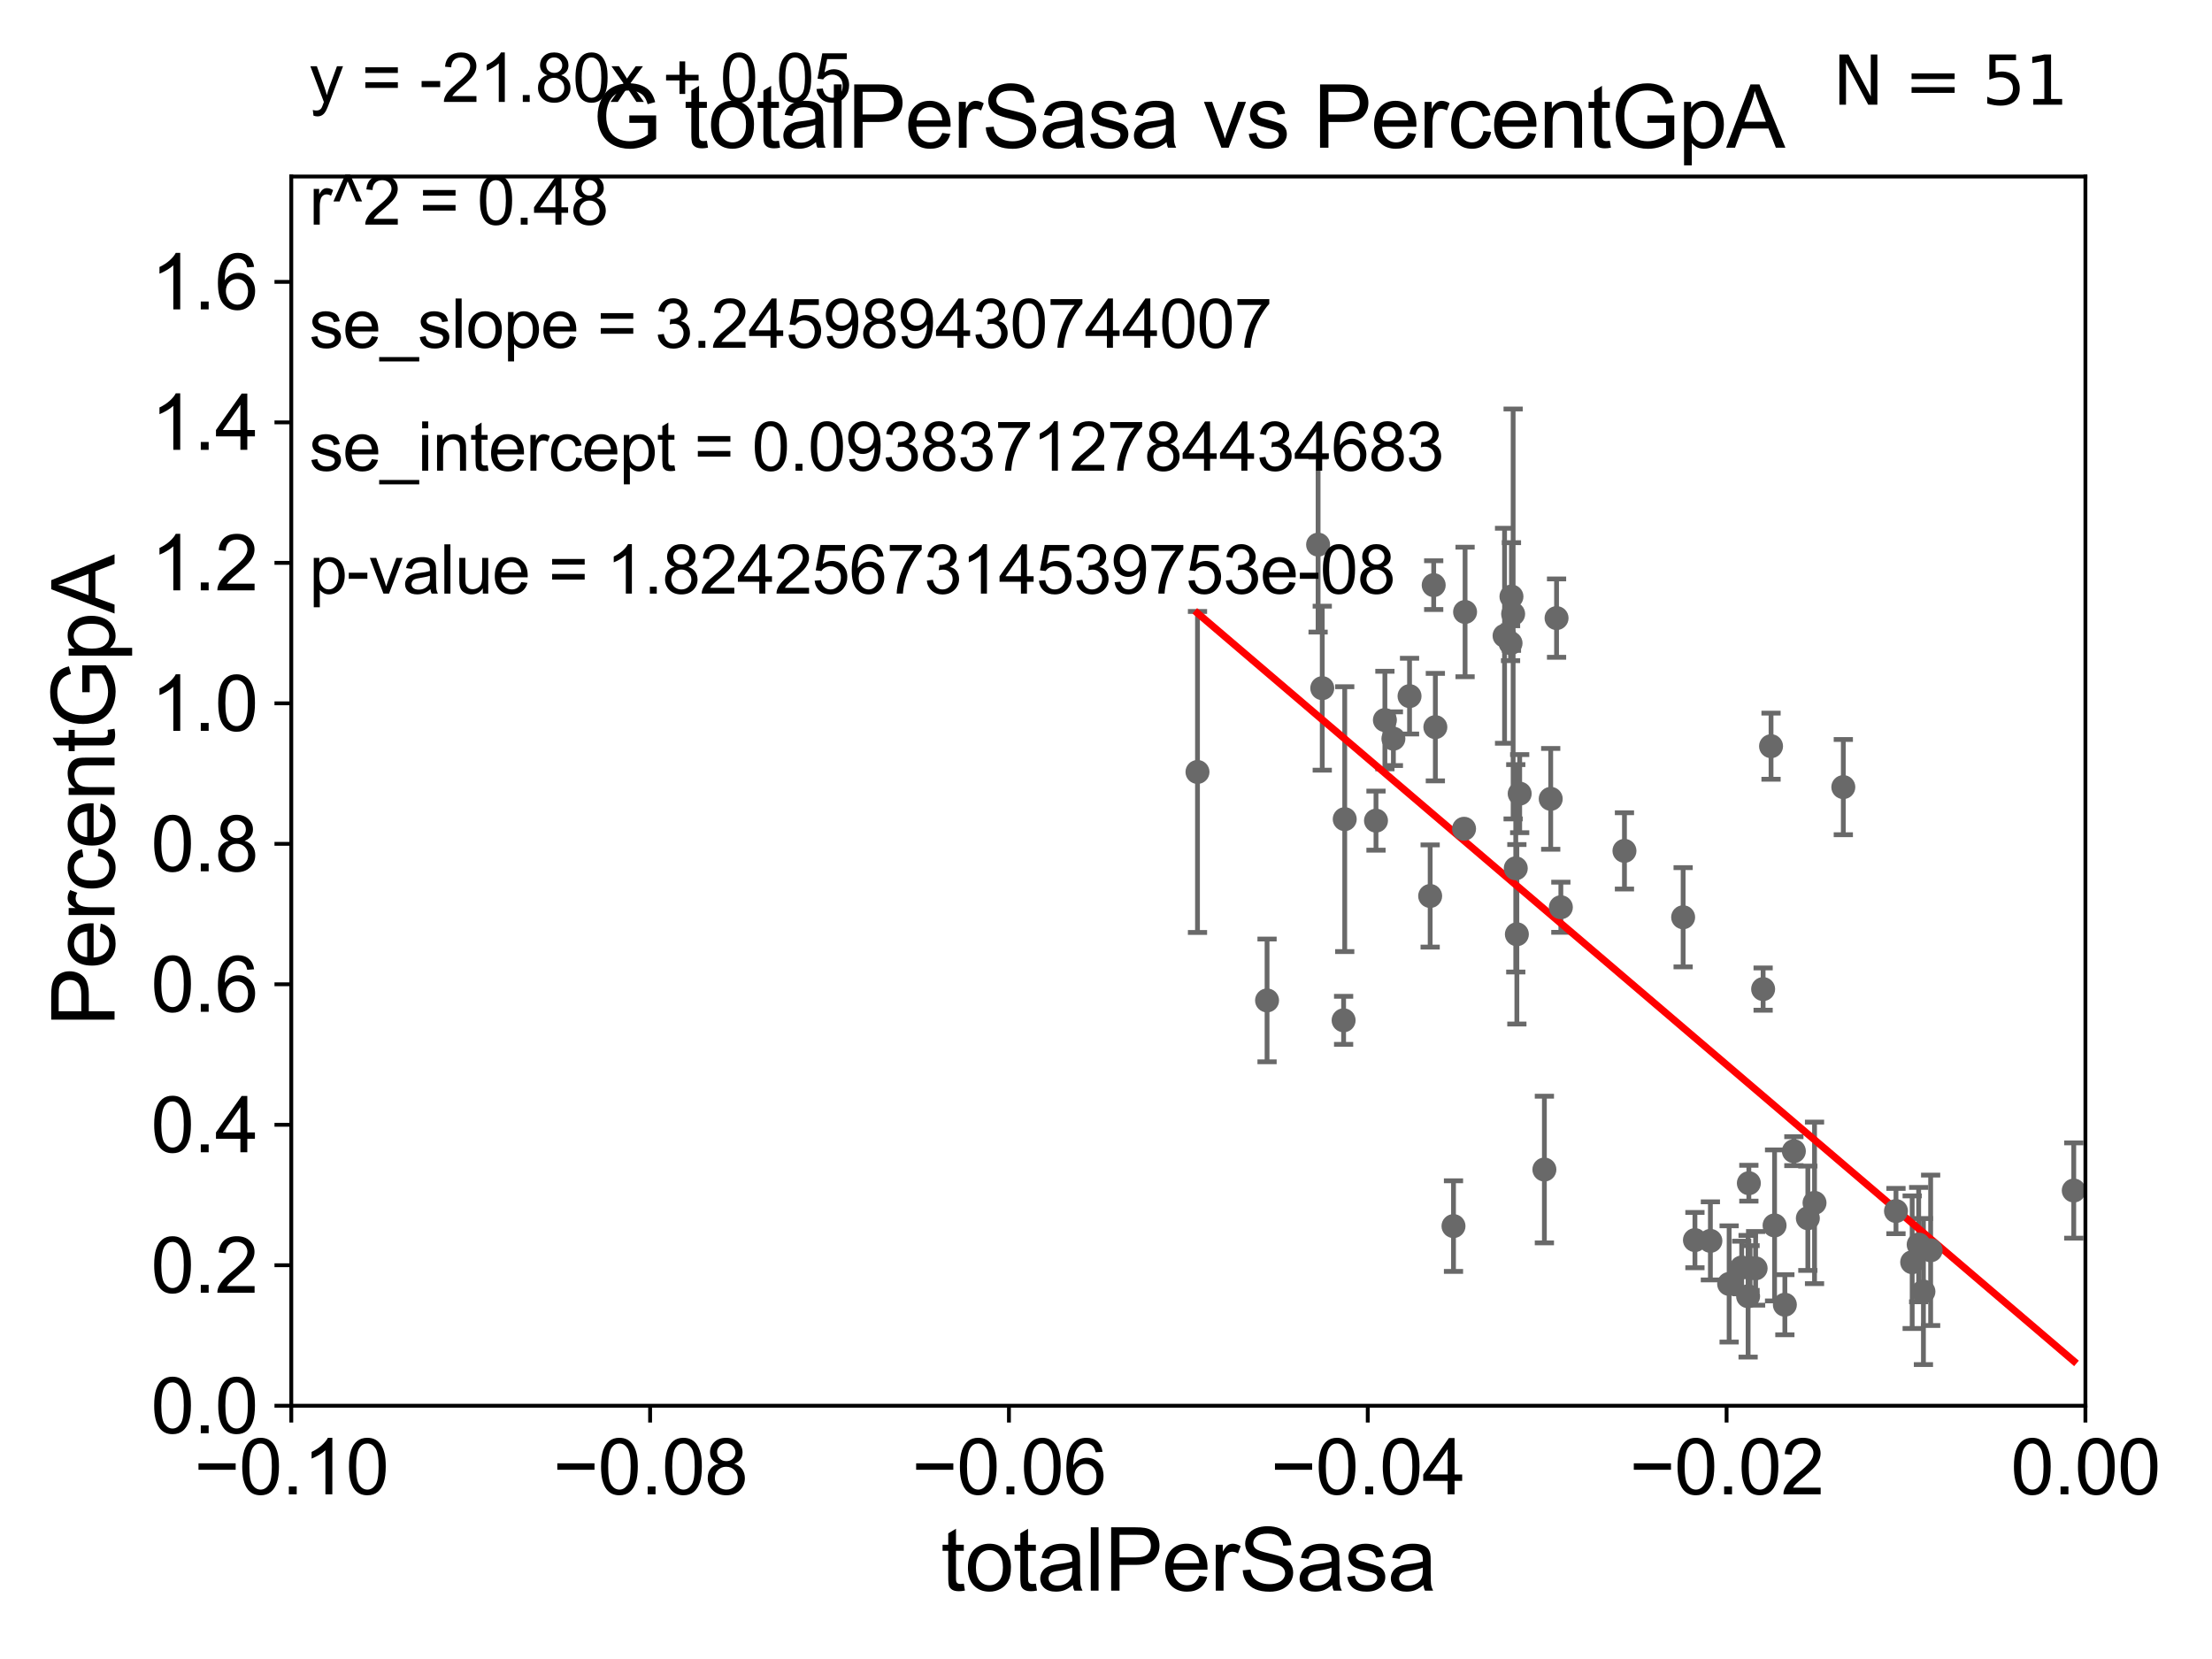 <?xml version="1.0" encoding="utf-8" standalone="no"?>
<!DOCTYPE svg PUBLIC "-//W3C//DTD SVG 1.1//EN"
  "http://www.w3.org/Graphics/SVG/1.1/DTD/svg11.dtd">
<svg xmlns:xlink="http://www.w3.org/1999/xlink" width="460.8pt" height="345.6pt" viewBox="0 0 460.8 345.6" xmlns="http://www.w3.org/2000/svg" version="1.1">
 <defs>
  <style type="text/css">*{stroke-linejoin: round; stroke-linecap: butt}</style>
 </defs>
 <g id="figure_1">
  <g id="patch_1">
   <path d="M 0 345.6 
L 460.8 345.6 
L 460.8 0 
L 0 0 
z
" style="fill: #ffffff"/>
  </g>
  <g id="axes_1">
   <g id="patch_2">
    <path d="M 60.68 292.84 
L 434.43 292.84 
L 434.43 36.775 
L 60.68 36.775 
z
" style="fill: #ffffff"/>
   </g>
   <g id="PathCollection_1">
    <defs>
     <path id="mc52104bd6b" d="M 0 1.118 
C 0.297 1.118 0.581 1 0.791 0.791 
C 1 0.581 1.118 0.297 1.118 0 
C 1.118 -0.297 1 -0.581 0.791 -0.791 
C 0.581 -1 0.297 -1.118 0 -1.118 
C -0.297 -1.118 -0.581 -1 -0.791 -0.791 
C -1 -0.581 -1.118 -0.297 -1.118 0 
C -1.118 0.297 -1 0.581 -0.791 0.791 
C -0.581 1 -0.297 1.118 0 1.118 
z
" style="stroke: #696969"/>
    </defs>
    <g clip-path="url(#p076caa10b2)">
     <use xlink:href="#mc52104bd6b" x="249.459" y="160.814" style="fill: #696969; stroke: #696969"/>
     <use xlink:href="#mc52104bd6b" x="350.628" y="191.082" style="fill: #696969; stroke: #696969"/>
     <use xlink:href="#mc52104bd6b" x="356.305" y="258.495" style="fill: #696969; stroke: #696969"/>
     <use xlink:href="#mc52104bd6b" x="364.318" y="246.482" style="fill: #696969; stroke: #696969"/>
     <use xlink:href="#mc52104bd6b" x="365.728" y="264.219" style="fill: #696969; stroke: #696969"/>
     <use xlink:href="#mc52104bd6b" x="302.79" y="255.418" style="fill: #696969; stroke: #696969"/>
     <use xlink:href="#mc52104bd6b" x="360.211" y="267.466" style="fill: #696969; stroke: #696969"/>
     <use xlink:href="#mc52104bd6b" x="353.086" y="258.335" style="fill: #696969; stroke: #696969"/>
     <use xlink:href="#mc52104bd6b" x="368.94" y="155.446" style="fill: #696969; stroke: #696969"/>
     <use xlink:href="#mc52104bd6b" x="364.163" y="270.034" style="fill: #696969; stroke: #696969"/>
     <use xlink:href="#mc52104bd6b" x="364.571" y="264.146" style="fill: #696969; stroke: #696969"/>
     <use xlink:href="#mc52104bd6b" x="324.259" y="128.76" style="fill: #696969; stroke: #696969"/>
     <use xlink:href="#mc52104bd6b" x="367.291" y="206.043" style="fill: #696969; stroke: #696969"/>
     <use xlink:href="#mc52104bd6b" x="383.996" y="163.969" style="fill: #696969; stroke: #696969"/>
     <use xlink:href="#mc52104bd6b" x="376.608" y="253.784" style="fill: #696969; stroke: #696969"/>
     <use xlink:href="#mc52104bd6b" x="371.82" y="271.795" style="fill: #696969; stroke: #696969"/>
     <use xlink:href="#mc52104bd6b" x="369.676" y="255.278" style="fill: #696969; stroke: #696969"/>
     <use xlink:href="#mc52104bd6b" x="377.999" y="250.581" style="fill: #696969; stroke: #696969"/>
     <use xlink:href="#mc52104bd6b" x="373.695" y="239.809" style="fill: #696969; stroke: #696969"/>
     <use xlink:href="#mc52104bd6b" x="398.343" y="262.939" style="fill: #696969; stroke: #696969"/>
     <use xlink:href="#mc52104bd6b" x="394.969" y="252.283" style="fill: #696969; stroke: #696969"/>
     <use xlink:href="#mc52104bd6b" x="399.694" y="259.271" style="fill: #696969; stroke: #696969"/>
     <use xlink:href="#mc52104bd6b" x="402.188" y="260.463" style="fill: #696969; stroke: #696969"/>
     <use xlink:href="#mc52104bd6b" x="362.825" y="264.045" style="fill: #696969; stroke: #696969"/>
     <use xlink:href="#mc52104bd6b" x="400.686" y="269.055" style="fill: #696969; stroke: #696969"/>
     <use xlink:href="#mc52104bd6b" x="315.762" y="180.884" style="fill: #696969; stroke: #696969"/>
     <use xlink:href="#mc52104bd6b" x="321.724" y="243.637" style="fill: #696969; stroke: #696969"/>
     <use xlink:href="#mc52104bd6b" x="275.45" y="143.356" style="fill: #696969; stroke: #696969"/>
     <use xlink:href="#mc52104bd6b" x="274.585" y="113.457" style="fill: #696969; stroke: #696969"/>
     <use xlink:href="#mc52104bd6b" x="288.499" y="150.001" style="fill: #696969; stroke: #696969"/>
     <use xlink:href="#mc52104bd6b" x="297.928" y="186.652" style="fill: #696969; stroke: #696969"/>
     <use xlink:href="#mc52104bd6b" x="286.645" y="170.955" style="fill: #696969; stroke: #696969"/>
     <use xlink:href="#mc52104bd6b" x="263.951" y="208.407" style="fill: #696969; stroke: #696969"/>
     <use xlink:href="#mc52104bd6b" x="293.633" y="145.017" style="fill: #696969; stroke: #696969"/>
     <use xlink:href="#mc52104bd6b" x="280.131" y="170.644" style="fill: #696969; stroke: #696969"/>
     <use xlink:href="#mc52104bd6b" x="279.899" y="212.55" style="fill: #696969; stroke: #696969"/>
     <use xlink:href="#mc52104bd6b" x="313.428" y="132.439" style="fill: #696969; stroke: #696969"/>
     <use xlink:href="#mc52104bd6b" x="338.404" y="177.251" style="fill: #696969; stroke: #696969"/>
     <use xlink:href="#mc52104bd6b" x="299.01" y="151.474" style="fill: #696969; stroke: #696969"/>
     <use xlink:href="#mc52104bd6b" x="304.99" y="172.647" style="fill: #696969; stroke: #696969"/>
     <use xlink:href="#mc52104bd6b" x="298.665" y="121.894" style="fill: #696969; stroke: #696969"/>
     <use xlink:href="#mc52104bd6b" x="316.578" y="165.328" style="fill: #696969; stroke: #696969"/>
     <use xlink:href="#mc52104bd6b" x="323.042" y="166.416" style="fill: #696969; stroke: #696969"/>
     <use xlink:href="#mc52104bd6b" x="290.269" y="153.884" style="fill: #696969; stroke: #696969"/>
     <use xlink:href="#mc52104bd6b" x="314.863" y="124.27" style="fill: #696969; stroke: #696969"/>
     <use xlink:href="#mc52104bd6b" x="315.215" y="127.898" style="fill: #696969; stroke: #696969"/>
     <use xlink:href="#mc52104bd6b" x="314.675" y="133.988" style="fill: #696969; stroke: #696969"/>
     <use xlink:href="#mc52104bd6b" x="315.991" y="194.625" style="fill: #696969; stroke: #696969"/>
     <use xlink:href="#mc52104bd6b" x="325.155" y="188.992" style="fill: #696969; stroke: #696969"/>
     <use xlink:href="#mc52104bd6b" x="305.203" y="127.485" style="fill: #696969; stroke: #696969"/>
     <use xlink:href="#mc52104bd6b" x="432.001" y="248.006" style="fill: #696969; stroke: #696969"/>
    </g>
   </g>
   <g id="matplotlib.axis_1">
    <g id="xtick_1">
     <g id="line2d_1">
      <defs>
       <path id="mf4abb514cb" d="M 0 0 
L 0 3.5 
" style="stroke: #000000; stroke-width: 0.8"/>
      </defs>
      <g>
       <use xlink:href="#mf4abb514cb" x="60.68" y="292.84" style="stroke: #000000; stroke-width: 0.8"/>
      </g>
     </g>
     <g id="text_1">
      <!-- −0.10 -->
      <g transform="translate(40.439 311.293)scale(0.16 -0.16)">
       <defs>
        <path id="ArialMT-2212" d="M 3381 1997 
L 356 1997 
L 356 2522 
L 3381 2522 
L 3381 1997 
z
" transform="scale(0.016)"/>
        <path id="ArialMT-30" d="M 266 2259 
Q 266 3072 433 3567 
Q 600 4063 929 4331 
Q 1259 4600 1759 4600 
Q 2128 4600 2406 4451 
Q 2684 4303 2865 4023 
Q 3047 3744 3150 3342 
Q 3253 2941 3253 2259 
Q 3253 1453 3087 958 
Q 2922 463 2592 192 
Q 2263 -78 1759 -78 
Q 1097 -78 719 397 
Q 266 969 266 2259 
z
M 844 2259 
Q 844 1131 1108 757 
Q 1372 384 1759 384 
Q 2147 384 2411 759 
Q 2675 1134 2675 2259 
Q 2675 3391 2411 3762 
Q 2147 4134 1753 4134 
Q 1366 4134 1134 3806 
Q 844 3388 844 2259 
z
" transform="scale(0.016)"/>
        <path id="ArialMT-2e" d="M 581 0 
L 581 641 
L 1222 641 
L 1222 0 
L 581 0 
z
" transform="scale(0.016)"/>
        <path id="ArialMT-31" d="M 2384 0 
L 1822 0 
L 1822 3584 
Q 1619 3391 1289 3197 
Q 959 3003 697 2906 
L 697 3450 
Q 1169 3672 1522 3987 
Q 1875 4303 2022 4600 
L 2384 4600 
L 2384 0 
z
" transform="scale(0.016)"/>
       </defs>
       <use xlink:href="#ArialMT-2212"/>
       <use xlink:href="#ArialMT-30" x="58.398"/>
       <use xlink:href="#ArialMT-2e" x="114.014"/>
       <use xlink:href="#ArialMT-31" x="141.797"/>
       <use xlink:href="#ArialMT-30" x="197.412"/>
      </g>
     </g>
    </g>
    <g id="xtick_2">
     <g id="line2d_2">
      <g>
       <use xlink:href="#mf4abb514cb" x="135.43" y="292.84" style="stroke: #000000; stroke-width: 0.8"/>
      </g>
     </g>
     <g id="text_2">
      <!-- −0.08 -->
      <g transform="translate(115.189 311.293)scale(0.16 -0.16)">
       <defs>
        <path id="ArialMT-38" d="M 1131 2484 
Q 781 2613 612 2850 
Q 444 3088 444 3419 
Q 444 3919 803 4259 
Q 1163 4600 1759 4600 
Q 2359 4600 2725 4251 
Q 3091 3903 3091 3403 
Q 3091 3084 2923 2848 
Q 2756 2613 2416 2484 
Q 2838 2347 3058 2040 
Q 3278 1734 3278 1309 
Q 3278 722 2862 322 
Q 2447 -78 1769 -78 
Q 1091 -78 675 323 
Q 259 725 259 1325 
Q 259 1772 486 2073 
Q 713 2375 1131 2484 
z
M 1019 3438 
Q 1019 3113 1228 2906 
Q 1438 2700 1772 2700 
Q 2097 2700 2305 2904 
Q 2513 3109 2513 3406 
Q 2513 3716 2298 3927 
Q 2084 4138 1766 4138 
Q 1444 4138 1231 3931 
Q 1019 3725 1019 3438 
z
M 838 1322 
Q 838 1081 952 856 
Q 1066 631 1291 507 
Q 1516 384 1775 384 
Q 2178 384 2440 643 
Q 2703 903 2703 1303 
Q 2703 1709 2433 1975 
Q 2163 2241 1756 2241 
Q 1359 2241 1098 1978 
Q 838 1716 838 1322 
z
" transform="scale(0.016)"/>
       </defs>
       <use xlink:href="#ArialMT-2212"/>
       <use xlink:href="#ArialMT-30" x="58.398"/>
       <use xlink:href="#ArialMT-2e" x="114.014"/>
       <use xlink:href="#ArialMT-30" x="141.797"/>
       <use xlink:href="#ArialMT-38" x="197.412"/>
      </g>
     </g>
    </g>
    <g id="xtick_3">
     <g id="line2d_3">
      <g>
       <use xlink:href="#mf4abb514cb" x="210.18" y="292.84" style="stroke: #000000; stroke-width: 0.8"/>
      </g>
     </g>
     <g id="text_3">
      <!-- −0.06 -->
      <g transform="translate(189.939 311.293)scale(0.16 -0.16)">
       <defs>
        <path id="ArialMT-36" d="M 3184 3459 
L 2625 3416 
Q 2550 3747 2413 3897 
Q 2184 4138 1850 4138 
Q 1581 4138 1378 3988 
Q 1113 3794 959 3422 
Q 806 3050 800 2363 
Q 1003 2672 1297 2822 
Q 1591 2972 1913 2972 
Q 2475 2972 2870 2558 
Q 3266 2144 3266 1488 
Q 3266 1056 3080 686 
Q 2894 316 2569 119 
Q 2244 -78 1831 -78 
Q 1128 -78 684 439 
Q 241 956 241 2144 
Q 241 3472 731 4075 
Q 1159 4600 1884 4600 
Q 2425 4600 2770 4297 
Q 3116 3994 3184 3459 
z
M 888 1484 
Q 888 1194 1011 928 
Q 1134 663 1356 523 
Q 1578 384 1822 384 
Q 2178 384 2434 671 
Q 2691 959 2691 1453 
Q 2691 1928 2437 2201 
Q 2184 2475 1800 2475 
Q 1419 2475 1153 2201 
Q 888 1928 888 1484 
z
" transform="scale(0.016)"/>
       </defs>
       <use xlink:href="#ArialMT-2212"/>
       <use xlink:href="#ArialMT-30" x="58.398"/>
       <use xlink:href="#ArialMT-2e" x="114.014"/>
       <use xlink:href="#ArialMT-30" x="141.797"/>
       <use xlink:href="#ArialMT-36" x="197.412"/>
      </g>
     </g>
    </g>
    <g id="xtick_4">
     <g id="line2d_4">
      <g>
       <use xlink:href="#mf4abb514cb" x="284.93" y="292.84" style="stroke: #000000; stroke-width: 0.8"/>
      </g>
     </g>
     <g id="text_4">
      <!-- −0.04 -->
      <g transform="translate(264.689 311.293)scale(0.16 -0.16)">
       <defs>
        <path id="ArialMT-34" d="M 2069 0 
L 2069 1097 
L 81 1097 
L 81 1613 
L 2172 4581 
L 2631 4581 
L 2631 1613 
L 3250 1613 
L 3250 1097 
L 2631 1097 
L 2631 0 
L 2069 0 
z
M 2069 1613 
L 2069 3678 
L 634 1613 
L 2069 1613 
z
" transform="scale(0.016)"/>
       </defs>
       <use xlink:href="#ArialMT-2212"/>
       <use xlink:href="#ArialMT-30" x="58.398"/>
       <use xlink:href="#ArialMT-2e" x="114.014"/>
       <use xlink:href="#ArialMT-30" x="141.797"/>
       <use xlink:href="#ArialMT-34" x="197.412"/>
      </g>
     </g>
    </g>
    <g id="xtick_5">
     <g id="line2d_5">
      <g>
       <use xlink:href="#mf4abb514cb" x="359.68" y="292.84" style="stroke: #000000; stroke-width: 0.8"/>
      </g>
     </g>
     <g id="text_5">
      <!-- −0.02 -->
      <g transform="translate(339.439 311.293)scale(0.16 -0.16)">
       <defs>
        <path id="ArialMT-32" d="M 3222 541 
L 3222 0 
L 194 0 
Q 188 203 259 391 
Q 375 700 629 1000 
Q 884 1300 1366 1694 
Q 2113 2306 2375 2664 
Q 2638 3022 2638 3341 
Q 2638 3675 2398 3904 
Q 2159 4134 1775 4134 
Q 1369 4134 1125 3890 
Q 881 3647 878 3216 
L 300 3275 
Q 359 3922 746 4261 
Q 1134 4600 1788 4600 
Q 2447 4600 2831 4234 
Q 3216 3869 3216 3328 
Q 3216 3053 3103 2787 
Q 2991 2522 2730 2228 
Q 2469 1934 1863 1422 
Q 1356 997 1212 845 
Q 1069 694 975 541 
L 3222 541 
z
" transform="scale(0.016)"/>
       </defs>
       <use xlink:href="#ArialMT-2212"/>
       <use xlink:href="#ArialMT-30" x="58.398"/>
       <use xlink:href="#ArialMT-2e" x="114.014"/>
       <use xlink:href="#ArialMT-30" x="141.797"/>
       <use xlink:href="#ArialMT-32" x="197.412"/>
      </g>
     </g>
    </g>
    <g id="xtick_6">
     <g id="line2d_6">
      <g>
       <use xlink:href="#mf4abb514cb" x="434.43" y="292.84" style="stroke: #000000; stroke-width: 0.8"/>
      </g>
     </g>
     <g id="text_6">
      <!-- 0.00 -->
      <g transform="translate(418.861 311.293)scale(0.16 -0.16)">
       <use xlink:href="#ArialMT-30"/>
       <use xlink:href="#ArialMT-2e" x="55.615"/>
       <use xlink:href="#ArialMT-30" x="83.398"/>
       <use xlink:href="#ArialMT-30" x="139.014"/>
      </g>
     </g>
    </g>
    <g id="text_7">
     <!-- totalPerSasa -->
     <g transform="translate(196.027 331.357)scale(0.18 -0.18)">
      <defs>
       <path id="ArialMT-74" d="M 1650 503 
L 1731 6 
Q 1494 -44 1306 -44 
Q 1000 -44 831 53 
Q 663 150 594 308 
Q 525 466 525 972 
L 525 2881 
L 113 2881 
L 113 3319 
L 525 3319 
L 525 4141 
L 1084 4478 
L 1084 3319 
L 1650 3319 
L 1650 2881 
L 1084 2881 
L 1084 941 
Q 1084 700 1114 631 
Q 1144 563 1211 522 
Q 1278 481 1403 481 
Q 1497 481 1650 503 
z
" transform="scale(0.016)"/>
       <path id="ArialMT-6f" d="M 213 1659 
Q 213 2581 725 3025 
Q 1153 3394 1769 3394 
Q 2453 3394 2887 2945 
Q 3322 2497 3322 1706 
Q 3322 1066 3130 698 
Q 2938 331 2570 128 
Q 2203 -75 1769 -75 
Q 1072 -75 642 372 
Q 213 819 213 1659 
z
M 791 1659 
Q 791 1022 1069 705 
Q 1347 388 1769 388 
Q 2188 388 2466 706 
Q 2744 1025 2744 1678 
Q 2744 2294 2464 2611 
Q 2184 2928 1769 2928 
Q 1347 2928 1069 2612 
Q 791 2297 791 1659 
z
" transform="scale(0.016)"/>
       <path id="ArialMT-61" d="M 2588 409 
Q 2275 144 1986 34 
Q 1697 -75 1366 -75 
Q 819 -75 525 192 
Q 231 459 231 875 
Q 231 1119 342 1320 
Q 453 1522 633 1644 
Q 813 1766 1038 1828 
Q 1203 1872 1538 1913 
Q 2219 1994 2541 2106 
Q 2544 2222 2544 2253 
Q 2544 2597 2384 2738 
Q 2169 2928 1744 2928 
Q 1347 2928 1158 2789 
Q 969 2650 878 2297 
L 328 2372 
Q 403 2725 575 2942 
Q 747 3159 1072 3276 
Q 1397 3394 1825 3394 
Q 2250 3394 2515 3294 
Q 2781 3194 2906 3042 
Q 3031 2891 3081 2659 
Q 3109 2516 3109 2141 
L 3109 1391 
Q 3109 606 3145 398 
Q 3181 191 3288 0 
L 2700 0 
Q 2613 175 2588 409 
z
M 2541 1666 
Q 2234 1541 1622 1453 
Q 1275 1403 1131 1340 
Q 988 1278 909 1158 
Q 831 1038 831 891 
Q 831 666 1001 516 
Q 1172 366 1500 366 
Q 1825 366 2078 508 
Q 2331 650 2450 897 
Q 2541 1088 2541 1459 
L 2541 1666 
z
" transform="scale(0.016)"/>
       <path id="ArialMT-6c" d="M 409 0 
L 409 4581 
L 972 4581 
L 972 0 
L 409 0 
z
" transform="scale(0.016)"/>
       <path id="ArialMT-50" d="M 494 0 
L 494 4581 
L 2222 4581 
Q 2678 4581 2919 4538 
Q 3256 4481 3484 4323 
Q 3713 4166 3852 3881 
Q 3991 3597 3991 3256 
Q 3991 2672 3619 2267 
Q 3247 1863 2275 1863 
L 1100 1863 
L 1100 0 
L 494 0 
z
M 1100 2403 
L 2284 2403 
Q 2872 2403 3119 2622 
Q 3366 2841 3366 3238 
Q 3366 3525 3220 3729 
Q 3075 3934 2838 4000 
Q 2684 4041 2272 4041 
L 1100 4041 
L 1100 2403 
z
" transform="scale(0.016)"/>
       <path id="ArialMT-65" d="M 2694 1069 
L 3275 997 
Q 3138 488 2766 206 
Q 2394 -75 1816 -75 
Q 1088 -75 661 373 
Q 234 822 234 1631 
Q 234 2469 665 2931 
Q 1097 3394 1784 3394 
Q 2450 3394 2872 2941 
Q 3294 2488 3294 1666 
Q 3294 1616 3291 1516 
L 816 1516 
Q 847 969 1125 678 
Q 1403 388 1819 388 
Q 2128 388 2347 550 
Q 2566 713 2694 1069 
z
M 847 1978 
L 2700 1978 
Q 2663 2397 2488 2606 
Q 2219 2931 1791 2931 
Q 1403 2931 1139 2672 
Q 875 2413 847 1978 
z
" transform="scale(0.016)"/>
       <path id="ArialMT-72" d="M 416 0 
L 416 3319 
L 922 3319 
L 922 2816 
Q 1116 3169 1280 3281 
Q 1444 3394 1641 3394 
Q 1925 3394 2219 3213 
L 2025 2691 
Q 1819 2813 1613 2813 
Q 1428 2813 1281 2702 
Q 1134 2591 1072 2394 
Q 978 2094 978 1738 
L 978 0 
L 416 0 
z
" transform="scale(0.016)"/>
       <path id="ArialMT-53" d="M 288 1472 
L 859 1522 
Q 900 1178 1048 958 
Q 1197 738 1509 602 
Q 1822 466 2213 466 
Q 2559 466 2825 569 
Q 3091 672 3220 851 
Q 3350 1031 3350 1244 
Q 3350 1459 3225 1620 
Q 3100 1781 2813 1891 
Q 2628 1963 1997 2114 
Q 1366 2266 1113 2400 
Q 784 2572 623 2826 
Q 463 3081 463 3397 
Q 463 3744 659 4045 
Q 856 4347 1234 4503 
Q 1613 4659 2075 4659 
Q 2584 4659 2973 4495 
Q 3363 4331 3572 4012 
Q 3781 3694 3797 3291 
L 3216 3247 
Q 3169 3681 2898 3903 
Q 2628 4125 2100 4125 
Q 1550 4125 1298 3923 
Q 1047 3722 1047 3438 
Q 1047 3191 1225 3031 
Q 1400 2872 2139 2705 
Q 2878 2538 3153 2413 
Q 3553 2228 3743 1945 
Q 3934 1663 3934 1294 
Q 3934 928 3725 604 
Q 3516 281 3123 101 
Q 2731 -78 2241 -78 
Q 1619 -78 1198 103 
Q 778 284 539 648 
Q 300 1013 288 1472 
z
" transform="scale(0.016)"/>
       <path id="ArialMT-73" d="M 197 991 
L 753 1078 
Q 800 744 1014 566 
Q 1228 388 1613 388 
Q 2000 388 2187 545 
Q 2375 703 2375 916 
Q 2375 1106 2209 1216 
Q 2094 1291 1634 1406 
Q 1016 1563 777 1677 
Q 538 1791 414 1992 
Q 291 2194 291 2438 
Q 291 2659 392 2848 
Q 494 3038 669 3163 
Q 800 3259 1026 3326 
Q 1253 3394 1513 3394 
Q 1903 3394 2198 3281 
Q 2494 3169 2634 2976 
Q 2775 2784 2828 2463 
L 2278 2388 
Q 2241 2644 2061 2787 
Q 1881 2931 1553 2931 
Q 1166 2931 1000 2803 
Q 834 2675 834 2503 
Q 834 2394 903 2306 
Q 972 2216 1119 2156 
Q 1203 2125 1616 2013 
Q 2213 1853 2448 1751 
Q 2684 1650 2818 1456 
Q 2953 1263 2953 975 
Q 2953 694 2789 445 
Q 2625 197 2315 61 
Q 2006 -75 1616 -75 
Q 969 -75 630 194 
Q 291 463 197 991 
z
" transform="scale(0.016)"/>
      </defs>
      <use xlink:href="#ArialMT-74"/>
      <use xlink:href="#ArialMT-6f" x="27.783"/>
      <use xlink:href="#ArialMT-74" x="83.398"/>
      <use xlink:href="#ArialMT-61" x="111.182"/>
      <use xlink:href="#ArialMT-6c" x="166.797"/>
      <use xlink:href="#ArialMT-50" x="189.014"/>
      <use xlink:href="#ArialMT-65" x="255.713"/>
      <use xlink:href="#ArialMT-72" x="311.328"/>
      <use xlink:href="#ArialMT-53" x="344.629"/>
      <use xlink:href="#ArialMT-61" x="411.328"/>
      <use xlink:href="#ArialMT-73" x="466.943"/>
      <use xlink:href="#ArialMT-61" x="516.943"/>
     </g>
    </g>
   </g>
   <g id="matplotlib.axis_2">
    <g id="ytick_1">
     <g id="line2d_7">
      <defs>
       <path id="m104f1e8040" d="M 0 0 
L -3.5 0 
" style="stroke: #000000; stroke-width: 0.8"/>
      </defs>
      <g>
       <use xlink:href="#m104f1e8040" x="60.68" y="292.84" style="stroke: #000000; stroke-width: 0.8"/>
      </g>
     </g>
     <g id="text_8">
      <!-- 0.0 -->
      <g transform="translate(31.44 298.566)scale(0.16 -0.16)">
       <use xlink:href="#ArialMT-30"/>
       <use xlink:href="#ArialMT-2e" x="55.615"/>
       <use xlink:href="#ArialMT-30" x="83.398"/>
      </g>
     </g>
    </g>
    <g id="ytick_2">
     <g id="line2d_8">
      <g>
       <use xlink:href="#m104f1e8040" x="60.68" y="263.575" style="stroke: #000000; stroke-width: 0.8"/>
      </g>
     </g>
     <g id="text_9">
      <!-- 0.2 -->
      <g transform="translate(31.44 269.302)scale(0.16 -0.16)">
       <use xlink:href="#ArialMT-30"/>
       <use xlink:href="#ArialMT-2e" x="55.615"/>
       <use xlink:href="#ArialMT-32" x="83.398"/>
      </g>
     </g>
    </g>
    <g id="ytick_3">
     <g id="line2d_9">
      <g>
       <use xlink:href="#m104f1e8040" x="60.68" y="234.311" style="stroke: #000000; stroke-width: 0.8"/>
      </g>
     </g>
     <g id="text_10">
      <!-- 0.4 -->
      <g transform="translate(31.44 240.037)scale(0.16 -0.16)">
       <use xlink:href="#ArialMT-30"/>
       <use xlink:href="#ArialMT-2e" x="55.615"/>
       <use xlink:href="#ArialMT-34" x="83.398"/>
      </g>
     </g>
    </g>
    <g id="ytick_4">
     <g id="line2d_10">
      <g>
       <use xlink:href="#m104f1e8040" x="60.68" y="205.046" style="stroke: #000000; stroke-width: 0.8"/>
      </g>
     </g>
     <g id="text_11">
      <!-- 0.6 -->
      <g transform="translate(31.44 210.772)scale(0.16 -0.16)">
       <use xlink:href="#ArialMT-30"/>
       <use xlink:href="#ArialMT-2e" x="55.615"/>
       <use xlink:href="#ArialMT-36" x="83.398"/>
      </g>
     </g>
    </g>
    <g id="ytick_5">
     <g id="line2d_11">
      <g>
       <use xlink:href="#m104f1e8040" x="60.68" y="175.782" style="stroke: #000000; stroke-width: 0.8"/>
      </g>
     </g>
     <g id="text_12">
      <!-- 0.8 -->
      <g transform="translate(31.44 181.508)scale(0.16 -0.16)">
       <use xlink:href="#ArialMT-30"/>
       <use xlink:href="#ArialMT-2e" x="55.615"/>
       <use xlink:href="#ArialMT-38" x="83.398"/>
      </g>
     </g>
    </g>
    <g id="ytick_6">
     <g id="line2d_12">
      <g>
       <use xlink:href="#m104f1e8040" x="60.68" y="146.517" style="stroke: #000000; stroke-width: 0.8"/>
      </g>
     </g>
     <g id="text_13">
      <!-- 1.0 -->
      <g transform="translate(31.44 152.243)scale(0.16 -0.16)">
       <use xlink:href="#ArialMT-31"/>
       <use xlink:href="#ArialMT-2e" x="55.615"/>
       <use xlink:href="#ArialMT-30" x="83.398"/>
      </g>
     </g>
    </g>
    <g id="ytick_7">
     <g id="line2d_13">
      <g>
       <use xlink:href="#m104f1e8040" x="60.68" y="117.252" style="stroke: #000000; stroke-width: 0.8"/>
      </g>
     </g>
     <g id="text_14">
      <!-- 1.2 -->
      <g transform="translate(31.44 122.979)scale(0.16 -0.16)">
       <use xlink:href="#ArialMT-31"/>
       <use xlink:href="#ArialMT-2e" x="55.615"/>
       <use xlink:href="#ArialMT-32" x="83.398"/>
      </g>
     </g>
    </g>
    <g id="ytick_8">
     <g id="line2d_14">
      <g>
       <use xlink:href="#m104f1e8040" x="60.68" y="87.988" style="stroke: #000000; stroke-width: 0.8"/>
      </g>
     </g>
     <g id="text_15">
      <!-- 1.4 -->
      <g transform="translate(31.44 93.714)scale(0.16 -0.16)">
       <use xlink:href="#ArialMT-31"/>
       <use xlink:href="#ArialMT-2e" x="55.615"/>
       <use xlink:href="#ArialMT-34" x="83.398"/>
      </g>
     </g>
    </g>
    <g id="ytick_9">
     <g id="line2d_15">
      <g>
       <use xlink:href="#m104f1e8040" x="60.68" y="58.723" style="stroke: #000000; stroke-width: 0.8"/>
      </g>
     </g>
     <g id="text_16">
      <!-- 1.6 -->
      <g transform="translate(31.44 64.45)scale(0.16 -0.16)">
       <use xlink:href="#ArialMT-31"/>
       <use xlink:href="#ArialMT-2e" x="55.615"/>
       <use xlink:href="#ArialMT-36" x="83.398"/>
      </g>
     </g>
    </g>
    <g id="text_17">
     <!-- PercentGpA -->
     <g transform="translate(23.863 213.831)rotate(-90)scale(0.18 -0.18)">
      <defs>
       <path id="ArialMT-63" d="M 2588 1216 
L 3141 1144 
Q 3050 572 2676 248 
Q 2303 -75 1759 -75 
Q 1078 -75 664 370 
Q 250 816 250 1647 
Q 250 2184 428 2587 
Q 606 2991 970 3192 
Q 1334 3394 1763 3394 
Q 2303 3394 2647 3120 
Q 2991 2847 3088 2344 
L 2541 2259 
Q 2463 2594 2264 2762 
Q 2066 2931 1784 2931 
Q 1359 2931 1093 2626 
Q 828 2322 828 1663 
Q 828 994 1084 691 
Q 1341 388 1753 388 
Q 2084 388 2306 591 
Q 2528 794 2588 1216 
z
" transform="scale(0.016)"/>
       <path id="ArialMT-6e" d="M 422 0 
L 422 3319 
L 928 3319 
L 928 2847 
Q 1294 3394 1984 3394 
Q 2284 3394 2536 3286 
Q 2788 3178 2913 3003 
Q 3038 2828 3088 2588 
Q 3119 2431 3119 2041 
L 3119 0 
L 2556 0 
L 2556 2019 
Q 2556 2363 2490 2533 
Q 2425 2703 2258 2804 
Q 2091 2906 1866 2906 
Q 1506 2906 1245 2678 
Q 984 2450 984 1813 
L 984 0 
L 422 0 
z
" transform="scale(0.016)"/>
       <path id="ArialMT-47" d="M 2638 1797 
L 2638 2334 
L 4578 2338 
L 4578 638 
Q 4131 281 3656 101 
Q 3181 -78 2681 -78 
Q 2006 -78 1454 211 
Q 903 500 622 1047 
Q 341 1594 341 2269 
Q 341 2938 620 3517 
Q 900 4097 1425 4378 
Q 1950 4659 2634 4659 
Q 3131 4659 3532 4498 
Q 3934 4338 4162 4050 
Q 4391 3763 4509 3300 
L 3963 3150 
Q 3859 3500 3706 3700 
Q 3553 3900 3268 4020 
Q 2984 4141 2638 4141 
Q 2222 4141 1919 4014 
Q 1616 3888 1430 3681 
Q 1244 3475 1141 3228 
Q 966 2803 966 2306 
Q 966 1694 1177 1281 
Q 1388 869 1791 669 
Q 2194 469 2647 469 
Q 3041 469 3416 620 
Q 3791 772 3984 944 
L 3984 1797 
L 2638 1797 
z
" transform="scale(0.016)"/>
       <path id="ArialMT-70" d="M 422 -1272 
L 422 3319 
L 934 3319 
L 934 2888 
Q 1116 3141 1344 3267 
Q 1572 3394 1897 3394 
Q 2322 3394 2647 3175 
Q 2972 2956 3137 2557 
Q 3303 2159 3303 1684 
Q 3303 1175 3120 767 
Q 2938 359 2589 142 
Q 2241 -75 1856 -75 
Q 1575 -75 1351 44 
Q 1128 163 984 344 
L 984 -1272 
L 422 -1272 
z
M 931 1641 
Q 931 1000 1190 694 
Q 1450 388 1819 388 
Q 2194 388 2461 705 
Q 2728 1022 2728 1688 
Q 2728 2322 2467 2637 
Q 2206 2953 1844 2953 
Q 1484 2953 1207 2617 
Q 931 2281 931 1641 
z
" transform="scale(0.016)"/>
       <path id="ArialMT-41" d="M -9 0 
L 1750 4581 
L 2403 4581 
L 4278 0 
L 3588 0 
L 3053 1388 
L 1138 1388 
L 634 0 
L -9 0 
z
M 1313 1881 
L 2866 1881 
L 2388 3150 
Q 2169 3728 2063 4100 
Q 1975 3659 1816 3225 
L 1313 1881 
z
" transform="scale(0.016)"/>
      </defs>
      <use xlink:href="#ArialMT-50"/>
      <use xlink:href="#ArialMT-65" x="66.699"/>
      <use xlink:href="#ArialMT-72" x="122.314"/>
      <use xlink:href="#ArialMT-63" x="155.615"/>
      <use xlink:href="#ArialMT-65" x="205.615"/>
      <use xlink:href="#ArialMT-6e" x="261.23"/>
      <use xlink:href="#ArialMT-74" x="316.846"/>
      <use xlink:href="#ArialMT-47" x="344.629"/>
      <use xlink:href="#ArialMT-70" x="422.412"/>
      <use xlink:href="#ArialMT-41" x="478.027"/>
     </g>
    </g>
   </g>
   <g id="LineCollection_1">
    <path d="M 249.459 194.248 
L 249.459 127.379 
" clip-path="url(#p076caa10b2)" style="fill: none; stroke: #696969"/>
    <path d="M 350.628 201.42 
L 350.628 180.744 
" clip-path="url(#p076caa10b2)" style="fill: none; stroke: #696969"/>
    <path d="M 356.305 266.629 
L 356.305 250.361 
" clip-path="url(#p076caa10b2)" style="fill: none; stroke: #696969"/>
    <path d="M 364.318 250.215 
L 364.318 242.748 
" clip-path="url(#p076caa10b2)" style="fill: none; stroke: #696969"/>
    <path d="M 365.728 271.889 
L 365.728 256.548 
" clip-path="url(#p076caa10b2)" style="fill: none; stroke: #696969"/>
    <path d="M 302.79 264.856 
L 302.79 245.979 
" clip-path="url(#p076caa10b2)" style="fill: none; stroke: #696969"/>
    <path d="M 360.211 279.568 
L 360.211 255.365 
" clip-path="url(#p076caa10b2)" style="fill: none; stroke: #696969"/>
    <path d="M 353.086 264.093 
L 353.086 252.577 
" clip-path="url(#p076caa10b2)" style="fill: none; stroke: #696969"/>
    <path d="M 368.94 162.332 
L 368.94 148.56 
" clip-path="url(#p076caa10b2)" style="fill: none; stroke: #696969"/>
    <path d="M 364.163 282.705 
L 364.163 257.362 
" clip-path="url(#p076caa10b2)" style="fill: none; stroke: #696969"/>
    <path d="M 364.571 268.803 
L 364.571 259.488 
" clip-path="url(#p076caa10b2)" style="fill: none; stroke: #696969"/>
    <path d="M 324.259 136.924 
L 324.259 120.597 
" clip-path="url(#p076caa10b2)" style="fill: none; stroke: #696969"/>
    <path d="M 367.291 210.445 
L 367.291 201.642 
" clip-path="url(#p076caa10b2)" style="fill: none; stroke: #696969"/>
    <path d="M 383.996 173.889 
L 383.996 154.049 
" clip-path="url(#p076caa10b2)" style="fill: none; stroke: #696969"/>
    <path d="M 376.608 264.653 
L 376.608 242.914 
" clip-path="url(#p076caa10b2)" style="fill: none; stroke: #696969"/>
    <path d="M 371.82 278.056 
L 371.82 265.534 
" clip-path="url(#p076caa10b2)" style="fill: none; stroke: #696969"/>
    <path d="M 369.676 271.005 
L 369.676 239.552 
" clip-path="url(#p076caa10b2)" style="fill: none; stroke: #696969"/>
    <path d="M 377.999 267.408 
L 377.999 233.754 
" clip-path="url(#p076caa10b2)" style="fill: none; stroke: #696969"/>
    <path d="M 373.695 242.825 
L 373.695 236.793 
" clip-path="url(#p076caa10b2)" style="fill: none; stroke: #696969"/>
    <path d="M 398.343 276.751 
L 398.343 249.126 
" clip-path="url(#p076caa10b2)" style="fill: none; stroke: #696969"/>
    <path d="M 394.969 257 
L 394.969 247.566 
" clip-path="url(#p076caa10b2)" style="fill: none; stroke: #696969"/>
    <path d="M 399.694 271.182 
L 399.694 247.36 
" clip-path="url(#p076caa10b2)" style="fill: none; stroke: #696969"/>
    <path d="M 402.188 276.132 
L 402.188 244.794 
" clip-path="url(#p076caa10b2)" style="fill: none; stroke: #696969"/>
    <path d="M 362.825 269.528 
L 362.825 258.562 
" clip-path="url(#p076caa10b2)" style="fill: none; stroke: #696969"/>
    <path d="M 400.686 284.266 
L 400.686 253.845 
" clip-path="url(#p076caa10b2)" style="fill: none; stroke: #696969"/>
    <path d="M 315.762 202.485 
L 315.762 159.282 
" clip-path="url(#p076caa10b2)" style="fill: none; stroke: #696969"/>
    <path d="M 321.724 258.912 
L 321.724 228.361 
" clip-path="url(#p076caa10b2)" style="fill: none; stroke: #696969"/>
    <path d="M 275.45 160.438 
L 275.45 126.274 
" clip-path="url(#p076caa10b2)" style="fill: none; stroke: #696969"/>
    <path d="M 274.585 131.674 
L 274.585 95.24 
" clip-path="url(#p076caa10b2)" style="fill: none; stroke: #696969"/>
    <path d="M 288.499 160.164 
L 288.499 139.838 
" clip-path="url(#p076caa10b2)" style="fill: none; stroke: #696969"/>
    <path d="M 297.928 197.295 
L 297.928 176.008 
" clip-path="url(#p076caa10b2)" style="fill: none; stroke: #696969"/>
    <path d="M 286.645 177.108 
L 286.645 164.801 
" clip-path="url(#p076caa10b2)" style="fill: none; stroke: #696969"/>
    <path d="M 263.951 221.193 
L 263.951 195.622 
" clip-path="url(#p076caa10b2)" style="fill: none; stroke: #696969"/>
    <path d="M 293.633 152.909 
L 293.633 137.124 
" clip-path="url(#p076caa10b2)" style="fill: none; stroke: #696969"/>
    <path d="M 280.131 198.23 
L 280.131 143.057 
" clip-path="url(#p076caa10b2)" style="fill: none; stroke: #696969"/>
    <path d="M 279.899 217.551 
L 279.899 207.55 
" clip-path="url(#p076caa10b2)" style="fill: none; stroke: #696969"/>
    <path d="M 313.428 154.832 
L 313.428 110.045 
" clip-path="url(#p076caa10b2)" style="fill: none; stroke: #696969"/>
    <path d="M 338.404 185.195 
L 338.404 169.307 
" clip-path="url(#p076caa10b2)" style="fill: none; stroke: #696969"/>
    <path d="M 299.01 162.668 
L 299.01 140.279 
" clip-path="url(#p076caa10b2)" style="fill: none; stroke: #696969"/>
    <path d="M 304.99 173.156 
L 304.99 172.138 
" clip-path="url(#p076caa10b2)" style="fill: none; stroke: #696969"/>
    <path d="M 298.665 126.971 
L 298.665 116.817 
" clip-path="url(#p076caa10b2)" style="fill: none; stroke: #696969"/>
    <path d="M 316.578 173.462 
L 316.578 157.194 
" clip-path="url(#p076caa10b2)" style="fill: none; stroke: #696969"/>
    <path d="M 323.042 176.919 
L 323.042 155.913 
" clip-path="url(#p076caa10b2)" style="fill: none; stroke: #696969"/>
    <path d="M 290.269 159.478 
L 290.269 148.29 
" clip-path="url(#p076caa10b2)" style="fill: none; stroke: #696969"/>
    <path d="M 314.863 135.492 
L 314.863 113.048 
" clip-path="url(#p076caa10b2)" style="fill: none; stroke: #696969"/>
    <path d="M 315.215 170.595 
L 315.215 85.201 
" clip-path="url(#p076caa10b2)" style="fill: none; stroke: #696969"/>
    <path d="M 314.675 137.624 
L 314.675 130.353 
" clip-path="url(#p076caa10b2)" style="fill: none; stroke: #696969"/>
    <path d="M 315.991 213.318 
L 315.991 175.933 
" clip-path="url(#p076caa10b2)" style="fill: none; stroke: #696969"/>
    <path d="M 325.155 194.214 
L 325.155 183.77 
" clip-path="url(#p076caa10b2)" style="fill: none; stroke: #696969"/>
    <path d="M 305.203 140.978 
L 305.203 113.992 
" clip-path="url(#p076caa10b2)" style="fill: none; stroke: #696969"/>
    <path d="M 432.001 257.928 
L 432.001 238.085 
" clip-path="url(#p076caa10b2)" style="fill: none; stroke: #696969"/>
   </g>
   <g id="line2d_16">
    <defs>
     <path id="mdc1498da00" d="M 2 0 
L -2 -0 
" style="stroke: #696969"/>
    </defs>
    <g clip-path="url(#p076caa10b2)">
     <use xlink:href="#mdc1498da00" x="249.459" y="194.248" style="fill: #696969; stroke: #696969"/>
     <use xlink:href="#mdc1498da00" x="350.628" y="201.42" style="fill: #696969; stroke: #696969"/>
     <use xlink:href="#mdc1498da00" x="356.305" y="266.629" style="fill: #696969; stroke: #696969"/>
     <use xlink:href="#mdc1498da00" x="364.318" y="250.215" style="fill: #696969; stroke: #696969"/>
     <use xlink:href="#mdc1498da00" x="365.728" y="271.889" style="fill: #696969; stroke: #696969"/>
     <use xlink:href="#mdc1498da00" x="302.79" y="264.856" style="fill: #696969; stroke: #696969"/>
     <use xlink:href="#mdc1498da00" x="360.211" y="279.568" style="fill: #696969; stroke: #696969"/>
     <use xlink:href="#mdc1498da00" x="353.086" y="264.093" style="fill: #696969; stroke: #696969"/>
     <use xlink:href="#mdc1498da00" x="368.94" y="162.332" style="fill: #696969; stroke: #696969"/>
     <use xlink:href="#mdc1498da00" x="364.163" y="282.705" style="fill: #696969; stroke: #696969"/>
     <use xlink:href="#mdc1498da00" x="364.571" y="268.803" style="fill: #696969; stroke: #696969"/>
     <use xlink:href="#mdc1498da00" x="324.259" y="136.924" style="fill: #696969; stroke: #696969"/>
     <use xlink:href="#mdc1498da00" x="367.291" y="210.445" style="fill: #696969; stroke: #696969"/>
     <use xlink:href="#mdc1498da00" x="383.996" y="173.889" style="fill: #696969; stroke: #696969"/>
     <use xlink:href="#mdc1498da00" x="376.608" y="264.653" style="fill: #696969; stroke: #696969"/>
     <use xlink:href="#mdc1498da00" x="371.82" y="278.056" style="fill: #696969; stroke: #696969"/>
     <use xlink:href="#mdc1498da00" x="369.676" y="271.005" style="fill: #696969; stroke: #696969"/>
     <use xlink:href="#mdc1498da00" x="377.999" y="267.408" style="fill: #696969; stroke: #696969"/>
     <use xlink:href="#mdc1498da00" x="373.695" y="242.825" style="fill: #696969; stroke: #696969"/>
     <use xlink:href="#mdc1498da00" x="398.343" y="276.751" style="fill: #696969; stroke: #696969"/>
     <use xlink:href="#mdc1498da00" x="394.969" y="257" style="fill: #696969; stroke: #696969"/>
     <use xlink:href="#mdc1498da00" x="399.694" y="271.182" style="fill: #696969; stroke: #696969"/>
     <use xlink:href="#mdc1498da00" x="402.188" y="276.132" style="fill: #696969; stroke: #696969"/>
     <use xlink:href="#mdc1498da00" x="362.825" y="269.528" style="fill: #696969; stroke: #696969"/>
     <use xlink:href="#mdc1498da00" x="400.686" y="284.266" style="fill: #696969; stroke: #696969"/>
     <use xlink:href="#mdc1498da00" x="315.762" y="202.485" style="fill: #696969; stroke: #696969"/>
     <use xlink:href="#mdc1498da00" x="321.724" y="258.912" style="fill: #696969; stroke: #696969"/>
     <use xlink:href="#mdc1498da00" x="275.45" y="160.438" style="fill: #696969; stroke: #696969"/>
     <use xlink:href="#mdc1498da00" x="274.585" y="131.674" style="fill: #696969; stroke: #696969"/>
     <use xlink:href="#mdc1498da00" x="288.499" y="160.164" style="fill: #696969; stroke: #696969"/>
     <use xlink:href="#mdc1498da00" x="297.928" y="197.295" style="fill: #696969; stroke: #696969"/>
     <use xlink:href="#mdc1498da00" x="286.645" y="177.108" style="fill: #696969; stroke: #696969"/>
     <use xlink:href="#mdc1498da00" x="263.951" y="221.193" style="fill: #696969; stroke: #696969"/>
     <use xlink:href="#mdc1498da00" x="293.633" y="152.909" style="fill: #696969; stroke: #696969"/>
     <use xlink:href="#mdc1498da00" x="280.131" y="198.23" style="fill: #696969; stroke: #696969"/>
     <use xlink:href="#mdc1498da00" x="279.899" y="217.551" style="fill: #696969; stroke: #696969"/>
     <use xlink:href="#mdc1498da00" x="313.428" y="154.832" style="fill: #696969; stroke: #696969"/>
     <use xlink:href="#mdc1498da00" x="338.404" y="185.195" style="fill: #696969; stroke: #696969"/>
     <use xlink:href="#mdc1498da00" x="299.01" y="162.668" style="fill: #696969; stroke: #696969"/>
     <use xlink:href="#mdc1498da00" x="304.99" y="173.156" style="fill: #696969; stroke: #696969"/>
     <use xlink:href="#mdc1498da00" x="298.665" y="126.971" style="fill: #696969; stroke: #696969"/>
     <use xlink:href="#mdc1498da00" x="316.578" y="173.462" style="fill: #696969; stroke: #696969"/>
     <use xlink:href="#mdc1498da00" x="323.042" y="176.919" style="fill: #696969; stroke: #696969"/>
     <use xlink:href="#mdc1498da00" x="290.269" y="159.478" style="fill: #696969; stroke: #696969"/>
     <use xlink:href="#mdc1498da00" x="314.863" y="135.492" style="fill: #696969; stroke: #696969"/>
     <use xlink:href="#mdc1498da00" x="315.215" y="170.595" style="fill: #696969; stroke: #696969"/>
     <use xlink:href="#mdc1498da00" x="314.675" y="137.624" style="fill: #696969; stroke: #696969"/>
     <use xlink:href="#mdc1498da00" x="315.991" y="213.318" style="fill: #696969; stroke: #696969"/>
     <use xlink:href="#mdc1498da00" x="325.155" y="194.214" style="fill: #696969; stroke: #696969"/>
     <use xlink:href="#mdc1498da00" x="305.203" y="140.978" style="fill: #696969; stroke: #696969"/>
     <use xlink:href="#mdc1498da00" x="432.001" y="257.928" style="fill: #696969; stroke: #696969"/>
    </g>
   </g>
   <g id="line2d_17">
    <g clip-path="url(#p076caa10b2)">
     <use xlink:href="#mdc1498da00" x="249.459" y="127.379" style="fill: #696969; stroke: #696969"/>
     <use xlink:href="#mdc1498da00" x="350.628" y="180.744" style="fill: #696969; stroke: #696969"/>
     <use xlink:href="#mdc1498da00" x="356.305" y="250.361" style="fill: #696969; stroke: #696969"/>
     <use xlink:href="#mdc1498da00" x="364.318" y="242.748" style="fill: #696969; stroke: #696969"/>
     <use xlink:href="#mdc1498da00" x="365.728" y="256.548" style="fill: #696969; stroke: #696969"/>
     <use xlink:href="#mdc1498da00" x="302.79" y="245.979" style="fill: #696969; stroke: #696969"/>
     <use xlink:href="#mdc1498da00" x="360.211" y="255.365" style="fill: #696969; stroke: #696969"/>
     <use xlink:href="#mdc1498da00" x="353.086" y="252.577" style="fill: #696969; stroke: #696969"/>
     <use xlink:href="#mdc1498da00" x="368.94" y="148.56" style="fill: #696969; stroke: #696969"/>
     <use xlink:href="#mdc1498da00" x="364.163" y="257.362" style="fill: #696969; stroke: #696969"/>
     <use xlink:href="#mdc1498da00" x="364.571" y="259.488" style="fill: #696969; stroke: #696969"/>
     <use xlink:href="#mdc1498da00" x="324.259" y="120.597" style="fill: #696969; stroke: #696969"/>
     <use xlink:href="#mdc1498da00" x="367.291" y="201.642" style="fill: #696969; stroke: #696969"/>
     <use xlink:href="#mdc1498da00" x="383.996" y="154.049" style="fill: #696969; stroke: #696969"/>
     <use xlink:href="#mdc1498da00" x="376.608" y="242.914" style="fill: #696969; stroke: #696969"/>
     <use xlink:href="#mdc1498da00" x="371.82" y="265.534" style="fill: #696969; stroke: #696969"/>
     <use xlink:href="#mdc1498da00" x="369.676" y="239.552" style="fill: #696969; stroke: #696969"/>
     <use xlink:href="#mdc1498da00" x="377.999" y="233.754" style="fill: #696969; stroke: #696969"/>
     <use xlink:href="#mdc1498da00" x="373.695" y="236.793" style="fill: #696969; stroke: #696969"/>
     <use xlink:href="#mdc1498da00" x="398.343" y="249.126" style="fill: #696969; stroke: #696969"/>
     <use xlink:href="#mdc1498da00" x="394.969" y="247.566" style="fill: #696969; stroke: #696969"/>
     <use xlink:href="#mdc1498da00" x="399.694" y="247.36" style="fill: #696969; stroke: #696969"/>
     <use xlink:href="#mdc1498da00" x="402.188" y="244.794" style="fill: #696969; stroke: #696969"/>
     <use xlink:href="#mdc1498da00" x="362.825" y="258.562" style="fill: #696969; stroke: #696969"/>
     <use xlink:href="#mdc1498da00" x="400.686" y="253.845" style="fill: #696969; stroke: #696969"/>
     <use xlink:href="#mdc1498da00" x="315.762" y="159.282" style="fill: #696969; stroke: #696969"/>
     <use xlink:href="#mdc1498da00" x="321.724" y="228.361" style="fill: #696969; stroke: #696969"/>
     <use xlink:href="#mdc1498da00" x="275.45" y="126.274" style="fill: #696969; stroke: #696969"/>
     <use xlink:href="#mdc1498da00" x="274.585" y="95.24" style="fill: #696969; stroke: #696969"/>
     <use xlink:href="#mdc1498da00" x="288.499" y="139.838" style="fill: #696969; stroke: #696969"/>
     <use xlink:href="#mdc1498da00" x="297.928" y="176.008" style="fill: #696969; stroke: #696969"/>
     <use xlink:href="#mdc1498da00" x="286.645" y="164.801" style="fill: #696969; stroke: #696969"/>
     <use xlink:href="#mdc1498da00" x="263.951" y="195.622" style="fill: #696969; stroke: #696969"/>
     <use xlink:href="#mdc1498da00" x="293.633" y="137.124" style="fill: #696969; stroke: #696969"/>
     <use xlink:href="#mdc1498da00" x="280.131" y="143.057" style="fill: #696969; stroke: #696969"/>
     <use xlink:href="#mdc1498da00" x="279.899" y="207.55" style="fill: #696969; stroke: #696969"/>
     <use xlink:href="#mdc1498da00" x="313.428" y="110.045" style="fill: #696969; stroke: #696969"/>
     <use xlink:href="#mdc1498da00" x="338.404" y="169.307" style="fill: #696969; stroke: #696969"/>
     <use xlink:href="#mdc1498da00" x="299.01" y="140.279" style="fill: #696969; stroke: #696969"/>
     <use xlink:href="#mdc1498da00" x="304.99" y="172.138" style="fill: #696969; stroke: #696969"/>
     <use xlink:href="#mdc1498da00" x="298.665" y="116.817" style="fill: #696969; stroke: #696969"/>
     <use xlink:href="#mdc1498da00" x="316.578" y="157.194" style="fill: #696969; stroke: #696969"/>
     <use xlink:href="#mdc1498da00" x="323.042" y="155.913" style="fill: #696969; stroke: #696969"/>
     <use xlink:href="#mdc1498da00" x="290.269" y="148.29" style="fill: #696969; stroke: #696969"/>
     <use xlink:href="#mdc1498da00" x="314.863" y="113.048" style="fill: #696969; stroke: #696969"/>
     <use xlink:href="#mdc1498da00" x="315.215" y="85.201" style="fill: #696969; stroke: #696969"/>
     <use xlink:href="#mdc1498da00" x="314.675" y="130.353" style="fill: #696969; stroke: #696969"/>
     <use xlink:href="#mdc1498da00" x="315.991" y="175.933" style="fill: #696969; stroke: #696969"/>
     <use xlink:href="#mdc1498da00" x="325.155" y="183.77" style="fill: #696969; stroke: #696969"/>
     <use xlink:href="#mdc1498da00" x="305.203" y="113.992" style="fill: #696969; stroke: #696969"/>
     <use xlink:href="#mdc1498da00" x="432.001" y="238.085" style="fill: #696969; stroke: #696969"/>
    </g>
   </g>
   <g id="line2d_18">
    <path d="M 249.459 127.732 
L 350.628 214.083 
L 356.305 218.929 
L 364.318 225.768 
L 365.728 226.972 
L 302.79 173.251 
L 360.211 222.262 
L 353.086 216.181 
L 368.94 229.713 
L 364.163 225.636 
L 364.571 225.984 
L 324.259 191.577 
L 367.291 228.306 
L 383.996 242.563 
L 376.608 236.258 
L 371.82 232.171 
L 369.676 230.341 
L 377.999 237.445 
L 373.695 233.772 
L 398.343 254.809 
L 394.969 251.93 
L 399.694 255.962 
L 402.188 258.091 
L 362.825 224.494 
L 400.686 256.809 
L 315.762 184.324 
L 321.724 189.412 
L 275.45 149.916 
L 274.585 149.178 
L 288.499 161.054 
L 297.928 169.102 
L 286.645 159.472 
L 263.951 140.101 
L 293.633 165.436 
L 280.131 153.912 
L 279.899 153.714 
L 313.428 182.331 
L 338.404 203.649 
L 299.01 170.025 
L 304.99 175.129 
L 298.665 169.731 
L 316.578 185.021 
L 323.042 190.537 
L 290.269 162.565 
L 314.863 183.557 
L 315.215 183.857 
L 314.675 183.396 
L 315.991 184.519 
L 325.155 192.341 
L 305.203 175.311 
L 432.001 283.538 
" clip-path="url(#p076caa10b2)" style="fill: none; stroke: #ff0000; stroke-width: 1.5; stroke-linecap: square"/>
   </g>
   <g id="line2d_19">
    <defs>
     <path id="mc2a30ed565" d="M 0 2 
C 0.53 2 1.039 1.789 1.414 1.414 
C 1.789 1.039 2 0.53 2 0 
C 2 -0.53 1.789 -1.039 1.414 -1.414 
C 1.039 -1.789 0.53 -2 0 -2 
C -0.53 -2 -1.039 -1.789 -1.414 -1.414 
C -1.789 -1.039 -2 -0.53 -2 0 
C -2 0.53 -1.789 1.039 -1.414 1.414 
C -1.039 1.789 -0.53 2 0 2 
z
" style="stroke: #696969"/>
    </defs>
    <g clip-path="url(#p076caa10b2)">
     <use xlink:href="#mc2a30ed565" x="249.459" y="160.814" style="fill: #696969; stroke: #696969"/>
     <use xlink:href="#mc2a30ed565" x="350.628" y="191.082" style="fill: #696969; stroke: #696969"/>
     <use xlink:href="#mc2a30ed565" x="356.305" y="258.495" style="fill: #696969; stroke: #696969"/>
     <use xlink:href="#mc2a30ed565" x="364.318" y="246.482" style="fill: #696969; stroke: #696969"/>
     <use xlink:href="#mc2a30ed565" x="365.728" y="264.219" style="fill: #696969; stroke: #696969"/>
     <use xlink:href="#mc2a30ed565" x="302.79" y="255.418" style="fill: #696969; stroke: #696969"/>
     <use xlink:href="#mc2a30ed565" x="360.211" y="267.466" style="fill: #696969; stroke: #696969"/>
     <use xlink:href="#mc2a30ed565" x="353.086" y="258.335" style="fill: #696969; stroke: #696969"/>
     <use xlink:href="#mc2a30ed565" x="368.94" y="155.446" style="fill: #696969; stroke: #696969"/>
     <use xlink:href="#mc2a30ed565" x="364.163" y="270.034" style="fill: #696969; stroke: #696969"/>
     <use xlink:href="#mc2a30ed565" x="364.571" y="264.146" style="fill: #696969; stroke: #696969"/>
     <use xlink:href="#mc2a30ed565" x="324.259" y="128.76" style="fill: #696969; stroke: #696969"/>
     <use xlink:href="#mc2a30ed565" x="367.291" y="206.043" style="fill: #696969; stroke: #696969"/>
     <use xlink:href="#mc2a30ed565" x="383.996" y="163.969" style="fill: #696969; stroke: #696969"/>
     <use xlink:href="#mc2a30ed565" x="376.608" y="253.784" style="fill: #696969; stroke: #696969"/>
     <use xlink:href="#mc2a30ed565" x="371.82" y="271.795" style="fill: #696969; stroke: #696969"/>
     <use xlink:href="#mc2a30ed565" x="369.676" y="255.278" style="fill: #696969; stroke: #696969"/>
     <use xlink:href="#mc2a30ed565" x="377.999" y="250.581" style="fill: #696969; stroke: #696969"/>
     <use xlink:href="#mc2a30ed565" x="373.695" y="239.809" style="fill: #696969; stroke: #696969"/>
     <use xlink:href="#mc2a30ed565" x="398.343" y="262.939" style="fill: #696969; stroke: #696969"/>
     <use xlink:href="#mc2a30ed565" x="394.969" y="252.283" style="fill: #696969; stroke: #696969"/>
     <use xlink:href="#mc2a30ed565" x="399.694" y="259.271" style="fill: #696969; stroke: #696969"/>
     <use xlink:href="#mc2a30ed565" x="402.188" y="260.463" style="fill: #696969; stroke: #696969"/>
     <use xlink:href="#mc2a30ed565" x="362.825" y="264.045" style="fill: #696969; stroke: #696969"/>
     <use xlink:href="#mc2a30ed565" x="400.686" y="269.055" style="fill: #696969; stroke: #696969"/>
     <use xlink:href="#mc2a30ed565" x="315.762" y="180.884" style="fill: #696969; stroke: #696969"/>
     <use xlink:href="#mc2a30ed565" x="321.724" y="243.637" style="fill: #696969; stroke: #696969"/>
     <use xlink:href="#mc2a30ed565" x="275.45" y="143.356" style="fill: #696969; stroke: #696969"/>
     <use xlink:href="#mc2a30ed565" x="274.585" y="113.457" style="fill: #696969; stroke: #696969"/>
     <use xlink:href="#mc2a30ed565" x="288.499" y="150.001" style="fill: #696969; stroke: #696969"/>
     <use xlink:href="#mc2a30ed565" x="297.928" y="186.652" style="fill: #696969; stroke: #696969"/>
     <use xlink:href="#mc2a30ed565" x="286.645" y="170.955" style="fill: #696969; stroke: #696969"/>
     <use xlink:href="#mc2a30ed565" x="263.951" y="208.407" style="fill: #696969; stroke: #696969"/>
     <use xlink:href="#mc2a30ed565" x="293.633" y="145.017" style="fill: #696969; stroke: #696969"/>
     <use xlink:href="#mc2a30ed565" x="280.131" y="170.644" style="fill: #696969; stroke: #696969"/>
     <use xlink:href="#mc2a30ed565" x="279.899" y="212.55" style="fill: #696969; stroke: #696969"/>
     <use xlink:href="#mc2a30ed565" x="313.428" y="132.439" style="fill: #696969; stroke: #696969"/>
     <use xlink:href="#mc2a30ed565" x="338.404" y="177.251" style="fill: #696969; stroke: #696969"/>
     <use xlink:href="#mc2a30ed565" x="299.01" y="151.474" style="fill: #696969; stroke: #696969"/>
     <use xlink:href="#mc2a30ed565" x="304.99" y="172.647" style="fill: #696969; stroke: #696969"/>
     <use xlink:href="#mc2a30ed565" x="298.665" y="121.894" style="fill: #696969; stroke: #696969"/>
     <use xlink:href="#mc2a30ed565" x="316.578" y="165.328" style="fill: #696969; stroke: #696969"/>
     <use xlink:href="#mc2a30ed565" x="323.042" y="166.416" style="fill: #696969; stroke: #696969"/>
     <use xlink:href="#mc2a30ed565" x="290.269" y="153.884" style="fill: #696969; stroke: #696969"/>
     <use xlink:href="#mc2a30ed565" x="314.863" y="124.27" style="fill: #696969; stroke: #696969"/>
     <use xlink:href="#mc2a30ed565" x="315.215" y="127.898" style="fill: #696969; stroke: #696969"/>
     <use xlink:href="#mc2a30ed565" x="314.675" y="133.988" style="fill: #696969; stroke: #696969"/>
     <use xlink:href="#mc2a30ed565" x="315.991" y="194.625" style="fill: #696969; stroke: #696969"/>
     <use xlink:href="#mc2a30ed565" x="325.155" y="188.992" style="fill: #696969; stroke: #696969"/>
     <use xlink:href="#mc2a30ed565" x="305.203" y="127.485" style="fill: #696969; stroke: #696969"/>
     <use xlink:href="#mc2a30ed565" x="432.001" y="248.006" style="fill: #696969; stroke: #696969"/>
    </g>
   </g>
   <g id="patch_3">
    <path d="M 60.68 292.84 
L 60.68 36.775 
" style="fill: none; stroke: #000000; stroke-width: 0.8; stroke-linejoin: miter; stroke-linecap: square"/>
   </g>
   <g id="patch_4">
    <path d="M 434.43 292.84 
L 434.43 36.775 
" style="fill: none; stroke: #000000; stroke-width: 0.8; stroke-linejoin: miter; stroke-linecap: square"/>
   </g>
   <g id="patch_5">
    <path d="M 60.68 292.84 
L 434.43 292.84 
" style="fill: none; stroke: #000000; stroke-width: 0.8; stroke-linejoin: miter; stroke-linecap: square"/>
   </g>
   <g id="patch_6">
    <path d="M 60.68 36.775 
L 434.43 36.775 
" style="fill: none; stroke: #000000; stroke-width: 0.8; stroke-linejoin: miter; stroke-linecap: square"/>
   </g>
   <g id="text_18">
    <!-- N = 51 -->
    <g transform="translate(381.773 21.806)scale(0.14 -0.14)">
     <defs>
      <path id="DejaVuSans-4e" d="M 628 4666 
L 1478 4666 
L 3547 763 
L 3547 4666 
L 4159 4666 
L 4159 0 
L 3309 0 
L 1241 3903 
L 1241 0 
L 628 0 
L 628 4666 
z
" transform="scale(0.016)"/>
      <path id="DejaVuSans-20" transform="scale(0.016)"/>
      <path id="DejaVuSans-3d" d="M 678 2906 
L 4684 2906 
L 4684 2381 
L 678 2381 
L 678 2906 
z
M 678 1631 
L 4684 1631 
L 4684 1100 
L 678 1100 
L 678 1631 
z
" transform="scale(0.016)"/>
      <path id="DejaVuSans-35" d="M 691 4666 
L 3169 4666 
L 3169 4134 
L 1269 4134 
L 1269 2991 
Q 1406 3038 1543 3061 
Q 1681 3084 1819 3084 
Q 2600 3084 3056 2656 
Q 3513 2228 3513 1497 
Q 3513 744 3044 326 
Q 2575 -91 1722 -91 
Q 1428 -91 1123 -41 
Q 819 9 494 109 
L 494 744 
Q 775 591 1075 516 
Q 1375 441 1709 441 
Q 2250 441 2565 725 
Q 2881 1009 2881 1497 
Q 2881 1984 2565 2268 
Q 2250 2553 1709 2553 
Q 1456 2553 1204 2497 
Q 953 2441 691 2322 
L 691 4666 
z
" transform="scale(0.016)"/>
      <path id="DejaVuSans-31" d="M 794 531 
L 1825 531 
L 1825 4091 
L 703 3866 
L 703 4441 
L 1819 4666 
L 2450 4666 
L 2450 531 
L 3481 531 
L 3481 0 
L 794 0 
L 794 531 
z
" transform="scale(0.016)"/>
     </defs>
     <use xlink:href="#DejaVuSans-4e"/>
     <use xlink:href="#DejaVuSans-20" x="74.805"/>
     <use xlink:href="#DejaVuSans-3d" x="106.592"/>
     <use xlink:href="#DejaVuSans-20" x="190.381"/>
     <use xlink:href="#DejaVuSans-35" x="222.168"/>
     <use xlink:href="#DejaVuSans-31" x="285.791"/>
    </g>
   </g>
   <g id="text_19">
    <!-- r^2 = 0.48 -->
    <g transform="translate(64.418 46.796)scale(0.14 -0.14)">
     <defs>
      <path id="ArialMT-5e" d="M 747 2156 
L 169 2156 
L 1272 4659 
L 1725 4659 
L 2834 2156 
L 2269 2156 
L 1497 4022 
L 747 2156 
z
" transform="scale(0.016)"/>
      <path id="ArialMT-20" transform="scale(0.016)"/>
      <path id="ArialMT-3d" d="M 3381 2694 
L 356 2694 
L 356 3219 
L 3381 3219 
L 3381 2694 
z
M 3381 1303 
L 356 1303 
L 356 1828 
L 3381 1828 
L 3381 1303 
z
" transform="scale(0.016)"/>
     </defs>
     <use xlink:href="#ArialMT-72"/>
     <use xlink:href="#ArialMT-5e" x="33.301"/>
     <use xlink:href="#ArialMT-32" x="80.225"/>
     <use xlink:href="#ArialMT-20" x="135.84"/>
     <use xlink:href="#ArialMT-3d" x="163.623"/>
     <use xlink:href="#ArialMT-20" x="222.021"/>
     <use xlink:href="#ArialMT-30" x="249.805"/>
     <use xlink:href="#ArialMT-2e" x="305.42"/>
     <use xlink:href="#ArialMT-34" x="333.203"/>
     <use xlink:href="#ArialMT-38" x="388.818"/>
    </g>
   </g>
   <g id="text_20">
    <!-- y = -21.80x + 0.05 -->
    <g transform="translate(64.418 21.231)scale(0.14 -0.14)">
     <defs>
      <path id="ArialMT-79" d="M 397 -1278 
L 334 -750 
Q 519 -800 656 -800 
Q 844 -800 956 -737 
Q 1069 -675 1141 -563 
Q 1194 -478 1313 -144 
Q 1328 -97 1363 -6 
L 103 3319 
L 709 3319 
L 1400 1397 
Q 1534 1031 1641 628 
Q 1738 1016 1872 1384 
L 2581 3319 
L 3144 3319 
L 1881 -56 
Q 1678 -603 1566 -809 
Q 1416 -1088 1222 -1217 
Q 1028 -1347 759 -1347 
Q 597 -1347 397 -1278 
z
" transform="scale(0.016)"/>
      <path id="ArialMT-2d" d="M 203 1375 
L 203 1941 
L 1931 1941 
L 1931 1375 
L 203 1375 
z
" transform="scale(0.016)"/>
      <path id="ArialMT-78" d="M 47 0 
L 1259 1725 
L 138 3319 
L 841 3319 
L 1350 2541 
Q 1494 2319 1581 2169 
Q 1719 2375 1834 2534 
L 2394 3319 
L 3066 3319 
L 1919 1756 
L 3153 0 
L 2463 0 
L 1781 1031 
L 1600 1309 
L 728 0 
L 47 0 
z
" transform="scale(0.016)"/>
      <path id="ArialMT-2b" d="M 1603 741 
L 1603 1997 
L 356 1997 
L 356 2522 
L 1603 2522 
L 1603 3769 
L 2134 3769 
L 2134 2522 
L 3381 2522 
L 3381 1997 
L 2134 1997 
L 2134 741 
L 1603 741 
z
" transform="scale(0.016)"/>
      <path id="ArialMT-35" d="M 266 1200 
L 856 1250 
Q 922 819 1161 601 
Q 1400 384 1738 384 
Q 2144 384 2425 690 
Q 2706 997 2706 1503 
Q 2706 1984 2436 2262 
Q 2166 2541 1728 2541 
Q 1456 2541 1237 2417 
Q 1019 2294 894 2097 
L 366 2166 
L 809 4519 
L 3088 4519 
L 3088 3981 
L 1259 3981 
L 1013 2750 
Q 1425 3038 1878 3038 
Q 2478 3038 2890 2622 
Q 3303 2206 3303 1553 
Q 3303 931 2941 478 
Q 2500 -78 1738 -78 
Q 1113 -78 717 272 
Q 322 622 266 1200 
z
" transform="scale(0.016)"/>
     </defs>
     <use xlink:href="#ArialMT-79"/>
     <use xlink:href="#ArialMT-20" x="50"/>
     <use xlink:href="#ArialMT-3d" x="77.783"/>
     <use xlink:href="#ArialMT-20" x="136.182"/>
     <use xlink:href="#ArialMT-2d" x="163.965"/>
     <use xlink:href="#ArialMT-32" x="197.266"/>
     <use xlink:href="#ArialMT-31" x="252.881"/>
     <use xlink:href="#ArialMT-2e" x="308.496"/>
     <use xlink:href="#ArialMT-38" x="336.279"/>
     <use xlink:href="#ArialMT-30" x="391.895"/>
     <use xlink:href="#ArialMT-78" x="447.51"/>
     <use xlink:href="#ArialMT-20" x="497.51"/>
     <use xlink:href="#ArialMT-2b" x="525.293"/>
     <use xlink:href="#ArialMT-20" x="583.691"/>
     <use xlink:href="#ArialMT-30" x="611.475"/>
     <use xlink:href="#ArialMT-2e" x="667.09"/>
     <use xlink:href="#ArialMT-30" x="694.873"/>
     <use xlink:href="#ArialMT-35" x="750.488"/>
    </g>
   </g>
   <g id="text_21">
    <!-- se_slope = 3.245989430744007 -->
    <g transform="translate(64.418 72.444)scale(0.14 -0.14)">
     <defs>
      <path id="ArialMT-5f" d="M -97 -1272 
L -97 -866 
L 3631 -866 
L 3631 -1272 
L -97 -1272 
z
" transform="scale(0.016)"/>
      <path id="ArialMT-33" d="M 269 1209 
L 831 1284 
Q 928 806 1161 595 
Q 1394 384 1728 384 
Q 2125 384 2398 659 
Q 2672 934 2672 1341 
Q 2672 1728 2419 1979 
Q 2166 2231 1775 2231 
Q 1616 2231 1378 2169 
L 1441 2663 
Q 1497 2656 1531 2656 
Q 1891 2656 2178 2843 
Q 2466 3031 2466 3422 
Q 2466 3731 2256 3934 
Q 2047 4138 1716 4138 
Q 1388 4138 1169 3931 
Q 950 3725 888 3313 
L 325 3413 
Q 428 3978 793 4289 
Q 1159 4600 1703 4600 
Q 2078 4600 2393 4439 
Q 2709 4278 2876 4000 
Q 3044 3722 3044 3409 
Q 3044 3113 2884 2869 
Q 2725 2625 2413 2481 
Q 2819 2388 3044 2092 
Q 3269 1797 3269 1353 
Q 3269 753 2831 336 
Q 2394 -81 1725 -81 
Q 1122 -81 723 278 
Q 325 638 269 1209 
z
" transform="scale(0.016)"/>
      <path id="ArialMT-39" d="M 350 1059 
L 891 1109 
Q 959 728 1153 556 
Q 1347 384 1650 384 
Q 1909 384 2104 503 
Q 2300 622 2425 820 
Q 2550 1019 2634 1356 
Q 2719 1694 2719 2044 
Q 2719 2081 2716 2156 
Q 2547 1888 2255 1720 
Q 1963 1553 1622 1553 
Q 1053 1553 659 1965 
Q 266 2378 266 3053 
Q 266 3750 677 4175 
Q 1088 4600 1706 4600 
Q 2153 4600 2523 4359 
Q 2894 4119 3086 3673 
Q 3278 3228 3278 2384 
Q 3278 1506 3087 986 
Q 2897 466 2520 194 
Q 2144 -78 1638 -78 
Q 1100 -78 759 220 
Q 419 519 350 1059 
z
M 2653 3081 
Q 2653 3566 2395 3850 
Q 2138 4134 1775 4134 
Q 1400 4134 1122 3828 
Q 844 3522 844 3034 
Q 844 2597 1108 2323 
Q 1372 2050 1759 2050 
Q 2150 2050 2401 2323 
Q 2653 2597 2653 3081 
z
" transform="scale(0.016)"/>
      <path id="ArialMT-37" d="M 303 3981 
L 303 4522 
L 3269 4522 
L 3269 4084 
Q 2831 3619 2401 2847 
Q 1972 2075 1738 1259 
Q 1569 684 1522 0 
L 944 0 
Q 953 541 1156 1306 
Q 1359 2072 1739 2783 
Q 2119 3494 2547 3981 
L 303 3981 
z
" transform="scale(0.016)"/>
     </defs>
     <use xlink:href="#ArialMT-73"/>
     <use xlink:href="#ArialMT-65" x="50"/>
     <use xlink:href="#ArialMT-5f" x="105.615"/>
     <use xlink:href="#ArialMT-73" x="161.23"/>
     <use xlink:href="#ArialMT-6c" x="211.23"/>
     <use xlink:href="#ArialMT-6f" x="233.447"/>
     <use xlink:href="#ArialMT-70" x="289.062"/>
     <use xlink:href="#ArialMT-65" x="344.678"/>
     <use xlink:href="#ArialMT-20" x="400.293"/>
     <use xlink:href="#ArialMT-3d" x="428.076"/>
     <use xlink:href="#ArialMT-20" x="486.475"/>
     <use xlink:href="#ArialMT-33" x="514.258"/>
     <use xlink:href="#ArialMT-2e" x="569.873"/>
     <use xlink:href="#ArialMT-32" x="597.656"/>
     <use xlink:href="#ArialMT-34" x="653.271"/>
     <use xlink:href="#ArialMT-35" x="708.887"/>
     <use xlink:href="#ArialMT-39" x="764.502"/>
     <use xlink:href="#ArialMT-38" x="820.117"/>
     <use xlink:href="#ArialMT-39" x="875.732"/>
     <use xlink:href="#ArialMT-34" x="931.348"/>
     <use xlink:href="#ArialMT-33" x="986.963"/>
     <use xlink:href="#ArialMT-30" x="1042.578"/>
     <use xlink:href="#ArialMT-37" x="1098.193"/>
     <use xlink:href="#ArialMT-34" x="1153.809"/>
     <use xlink:href="#ArialMT-34" x="1209.424"/>
     <use xlink:href="#ArialMT-30" x="1265.039"/>
     <use xlink:href="#ArialMT-30" x="1320.654"/>
     <use xlink:href="#ArialMT-37" x="1376.27"/>
    </g>
   </g>
   <g id="text_22">
    <!-- se_intercept = 0.09383712784434683 -->
    <g transform="translate(64.418 98.05)scale(0.14 -0.14)">
     <defs>
      <path id="ArialMT-69" d="M 425 3934 
L 425 4581 
L 988 4581 
L 988 3934 
L 425 3934 
z
M 425 0 
L 425 3319 
L 988 3319 
L 988 0 
L 425 0 
z
" transform="scale(0.016)"/>
     </defs>
     <use xlink:href="#ArialMT-73"/>
     <use xlink:href="#ArialMT-65" x="50"/>
     <use xlink:href="#ArialMT-5f" x="105.615"/>
     <use xlink:href="#ArialMT-69" x="161.23"/>
     <use xlink:href="#ArialMT-6e" x="183.447"/>
     <use xlink:href="#ArialMT-74" x="239.062"/>
     <use xlink:href="#ArialMT-65" x="266.846"/>
     <use xlink:href="#ArialMT-72" x="322.461"/>
     <use xlink:href="#ArialMT-63" x="355.762"/>
     <use xlink:href="#ArialMT-65" x="405.762"/>
     <use xlink:href="#ArialMT-70" x="461.377"/>
     <use xlink:href="#ArialMT-74" x="516.992"/>
     <use xlink:href="#ArialMT-20" x="544.775"/>
     <use xlink:href="#ArialMT-3d" x="572.559"/>
     <use xlink:href="#ArialMT-20" x="630.957"/>
     <use xlink:href="#ArialMT-30" x="658.74"/>
     <use xlink:href="#ArialMT-2e" x="714.355"/>
     <use xlink:href="#ArialMT-30" x="742.139"/>
     <use xlink:href="#ArialMT-39" x="797.754"/>
     <use xlink:href="#ArialMT-33" x="853.369"/>
     <use xlink:href="#ArialMT-38" x="908.984"/>
     <use xlink:href="#ArialMT-33" x="964.6"/>
     <use xlink:href="#ArialMT-37" x="1020.215"/>
     <use xlink:href="#ArialMT-31" x="1075.83"/>
     <use xlink:href="#ArialMT-32" x="1131.445"/>
     <use xlink:href="#ArialMT-37" x="1187.061"/>
     <use xlink:href="#ArialMT-38" x="1242.676"/>
     <use xlink:href="#ArialMT-34" x="1298.291"/>
     <use xlink:href="#ArialMT-34" x="1353.906"/>
     <use xlink:href="#ArialMT-33" x="1409.521"/>
     <use xlink:href="#ArialMT-34" x="1465.137"/>
     <use xlink:href="#ArialMT-36" x="1520.752"/>
     <use xlink:href="#ArialMT-38" x="1576.367"/>
     <use xlink:href="#ArialMT-33" x="1631.982"/>
    </g>
   </g>
   <g id="text_23">
    <!-- p-value = 1.8242567314539753e-08 -->
    <g transform="translate(64.418 123.657)scale(0.14 -0.14)">
     <defs>
      <path id="ArialMT-76" d="M 1344 0 
L 81 3319 
L 675 3319 
L 1388 1331 
Q 1503 1009 1600 663 
Q 1675 925 1809 1294 
L 2547 3319 
L 3125 3319 
L 1869 0 
L 1344 0 
z
" transform="scale(0.016)"/>
      <path id="ArialMT-75" d="M 2597 0 
L 2597 488 
Q 2209 -75 1544 -75 
Q 1250 -75 995 37 
Q 741 150 617 320 
Q 494 491 444 738 
Q 409 903 409 1263 
L 409 3319 
L 972 3319 
L 972 1478 
Q 972 1038 1006 884 
Q 1059 663 1231 536 
Q 1403 409 1656 409 
Q 1909 409 2131 539 
Q 2353 669 2445 892 
Q 2538 1116 2538 1541 
L 2538 3319 
L 3100 3319 
L 3100 0 
L 2597 0 
z
" transform="scale(0.016)"/>
     </defs>
     <use xlink:href="#ArialMT-70"/>
     <use xlink:href="#ArialMT-2d" x="55.615"/>
     <use xlink:href="#ArialMT-76" x="88.916"/>
     <use xlink:href="#ArialMT-61" x="138.916"/>
     <use xlink:href="#ArialMT-6c" x="194.531"/>
     <use xlink:href="#ArialMT-75" x="216.748"/>
     <use xlink:href="#ArialMT-65" x="272.363"/>
     <use xlink:href="#ArialMT-20" x="327.979"/>
     <use xlink:href="#ArialMT-3d" x="355.762"/>
     <use xlink:href="#ArialMT-20" x="414.16"/>
     <use xlink:href="#ArialMT-31" x="441.943"/>
     <use xlink:href="#ArialMT-2e" x="497.559"/>
     <use xlink:href="#ArialMT-38" x="525.342"/>
     <use xlink:href="#ArialMT-32" x="580.957"/>
     <use xlink:href="#ArialMT-34" x="636.572"/>
     <use xlink:href="#ArialMT-32" x="692.188"/>
     <use xlink:href="#ArialMT-35" x="747.803"/>
     <use xlink:href="#ArialMT-36" x="803.418"/>
     <use xlink:href="#ArialMT-37" x="859.033"/>
     <use xlink:href="#ArialMT-33" x="914.648"/>
     <use xlink:href="#ArialMT-31" x="970.264"/>
     <use xlink:href="#ArialMT-34" x="1025.879"/>
     <use xlink:href="#ArialMT-35" x="1081.494"/>
     <use xlink:href="#ArialMT-33" x="1137.109"/>
     <use xlink:href="#ArialMT-39" x="1192.725"/>
     <use xlink:href="#ArialMT-37" x="1248.34"/>
     <use xlink:href="#ArialMT-35" x="1303.955"/>
     <use xlink:href="#ArialMT-33" x="1359.57"/>
     <use xlink:href="#ArialMT-65" x="1415.186"/>
     <use xlink:href="#ArialMT-2d" x="1470.801"/>
     <use xlink:href="#ArialMT-30" x="1504.102"/>
     <use xlink:href="#ArialMT-38" x="1559.717"/>
    </g>
   </g>
   <g id="text_24">
    <!-- G totalPerSasa vs PercentGpA -->
    <g transform="translate(123.503 30.775)scale(0.18 -0.18)">
     <use xlink:href="#ArialMT-47"/>
     <use xlink:href="#ArialMT-20" x="77.783"/>
     <use xlink:href="#ArialMT-74" x="105.566"/>
     <use xlink:href="#ArialMT-6f" x="133.35"/>
     <use xlink:href="#ArialMT-74" x="188.965"/>
     <use xlink:href="#ArialMT-61" x="216.748"/>
     <use xlink:href="#ArialMT-6c" x="272.363"/>
     <use xlink:href="#ArialMT-50" x="294.58"/>
     <use xlink:href="#ArialMT-65" x="361.279"/>
     <use xlink:href="#ArialMT-72" x="416.895"/>
     <use xlink:href="#ArialMT-53" x="450.195"/>
     <use xlink:href="#ArialMT-61" x="516.895"/>
     <use xlink:href="#ArialMT-73" x="572.51"/>
     <use xlink:href="#ArialMT-61" x="622.51"/>
     <use xlink:href="#ArialMT-20" x="678.125"/>
     <use xlink:href="#ArialMT-76" x="705.908"/>
     <use xlink:href="#ArialMT-73" x="755.908"/>
     <use xlink:href="#ArialMT-20" x="805.908"/>
     <use xlink:href="#ArialMT-50" x="833.691"/>
     <use xlink:href="#ArialMT-65" x="900.391"/>
     <use xlink:href="#ArialMT-72" x="956.006"/>
     <use xlink:href="#ArialMT-63" x="989.307"/>
     <use xlink:href="#ArialMT-65" x="1039.307"/>
     <use xlink:href="#ArialMT-6e" x="1094.922"/>
     <use xlink:href="#ArialMT-74" x="1150.537"/>
     <use xlink:href="#ArialMT-47" x="1178.32"/>
     <use xlink:href="#ArialMT-70" x="1256.104"/>
     <use xlink:href="#ArialMT-41" x="1311.719"/>
    </g>
   </g>
  </g>
 </g>
 <defs>
  <clipPath id="p076caa10b2">
   <rect x="60.68" y="36.775" width="373.75" height="256.065"/>
  </clipPath>
 </defs>
</svg>
